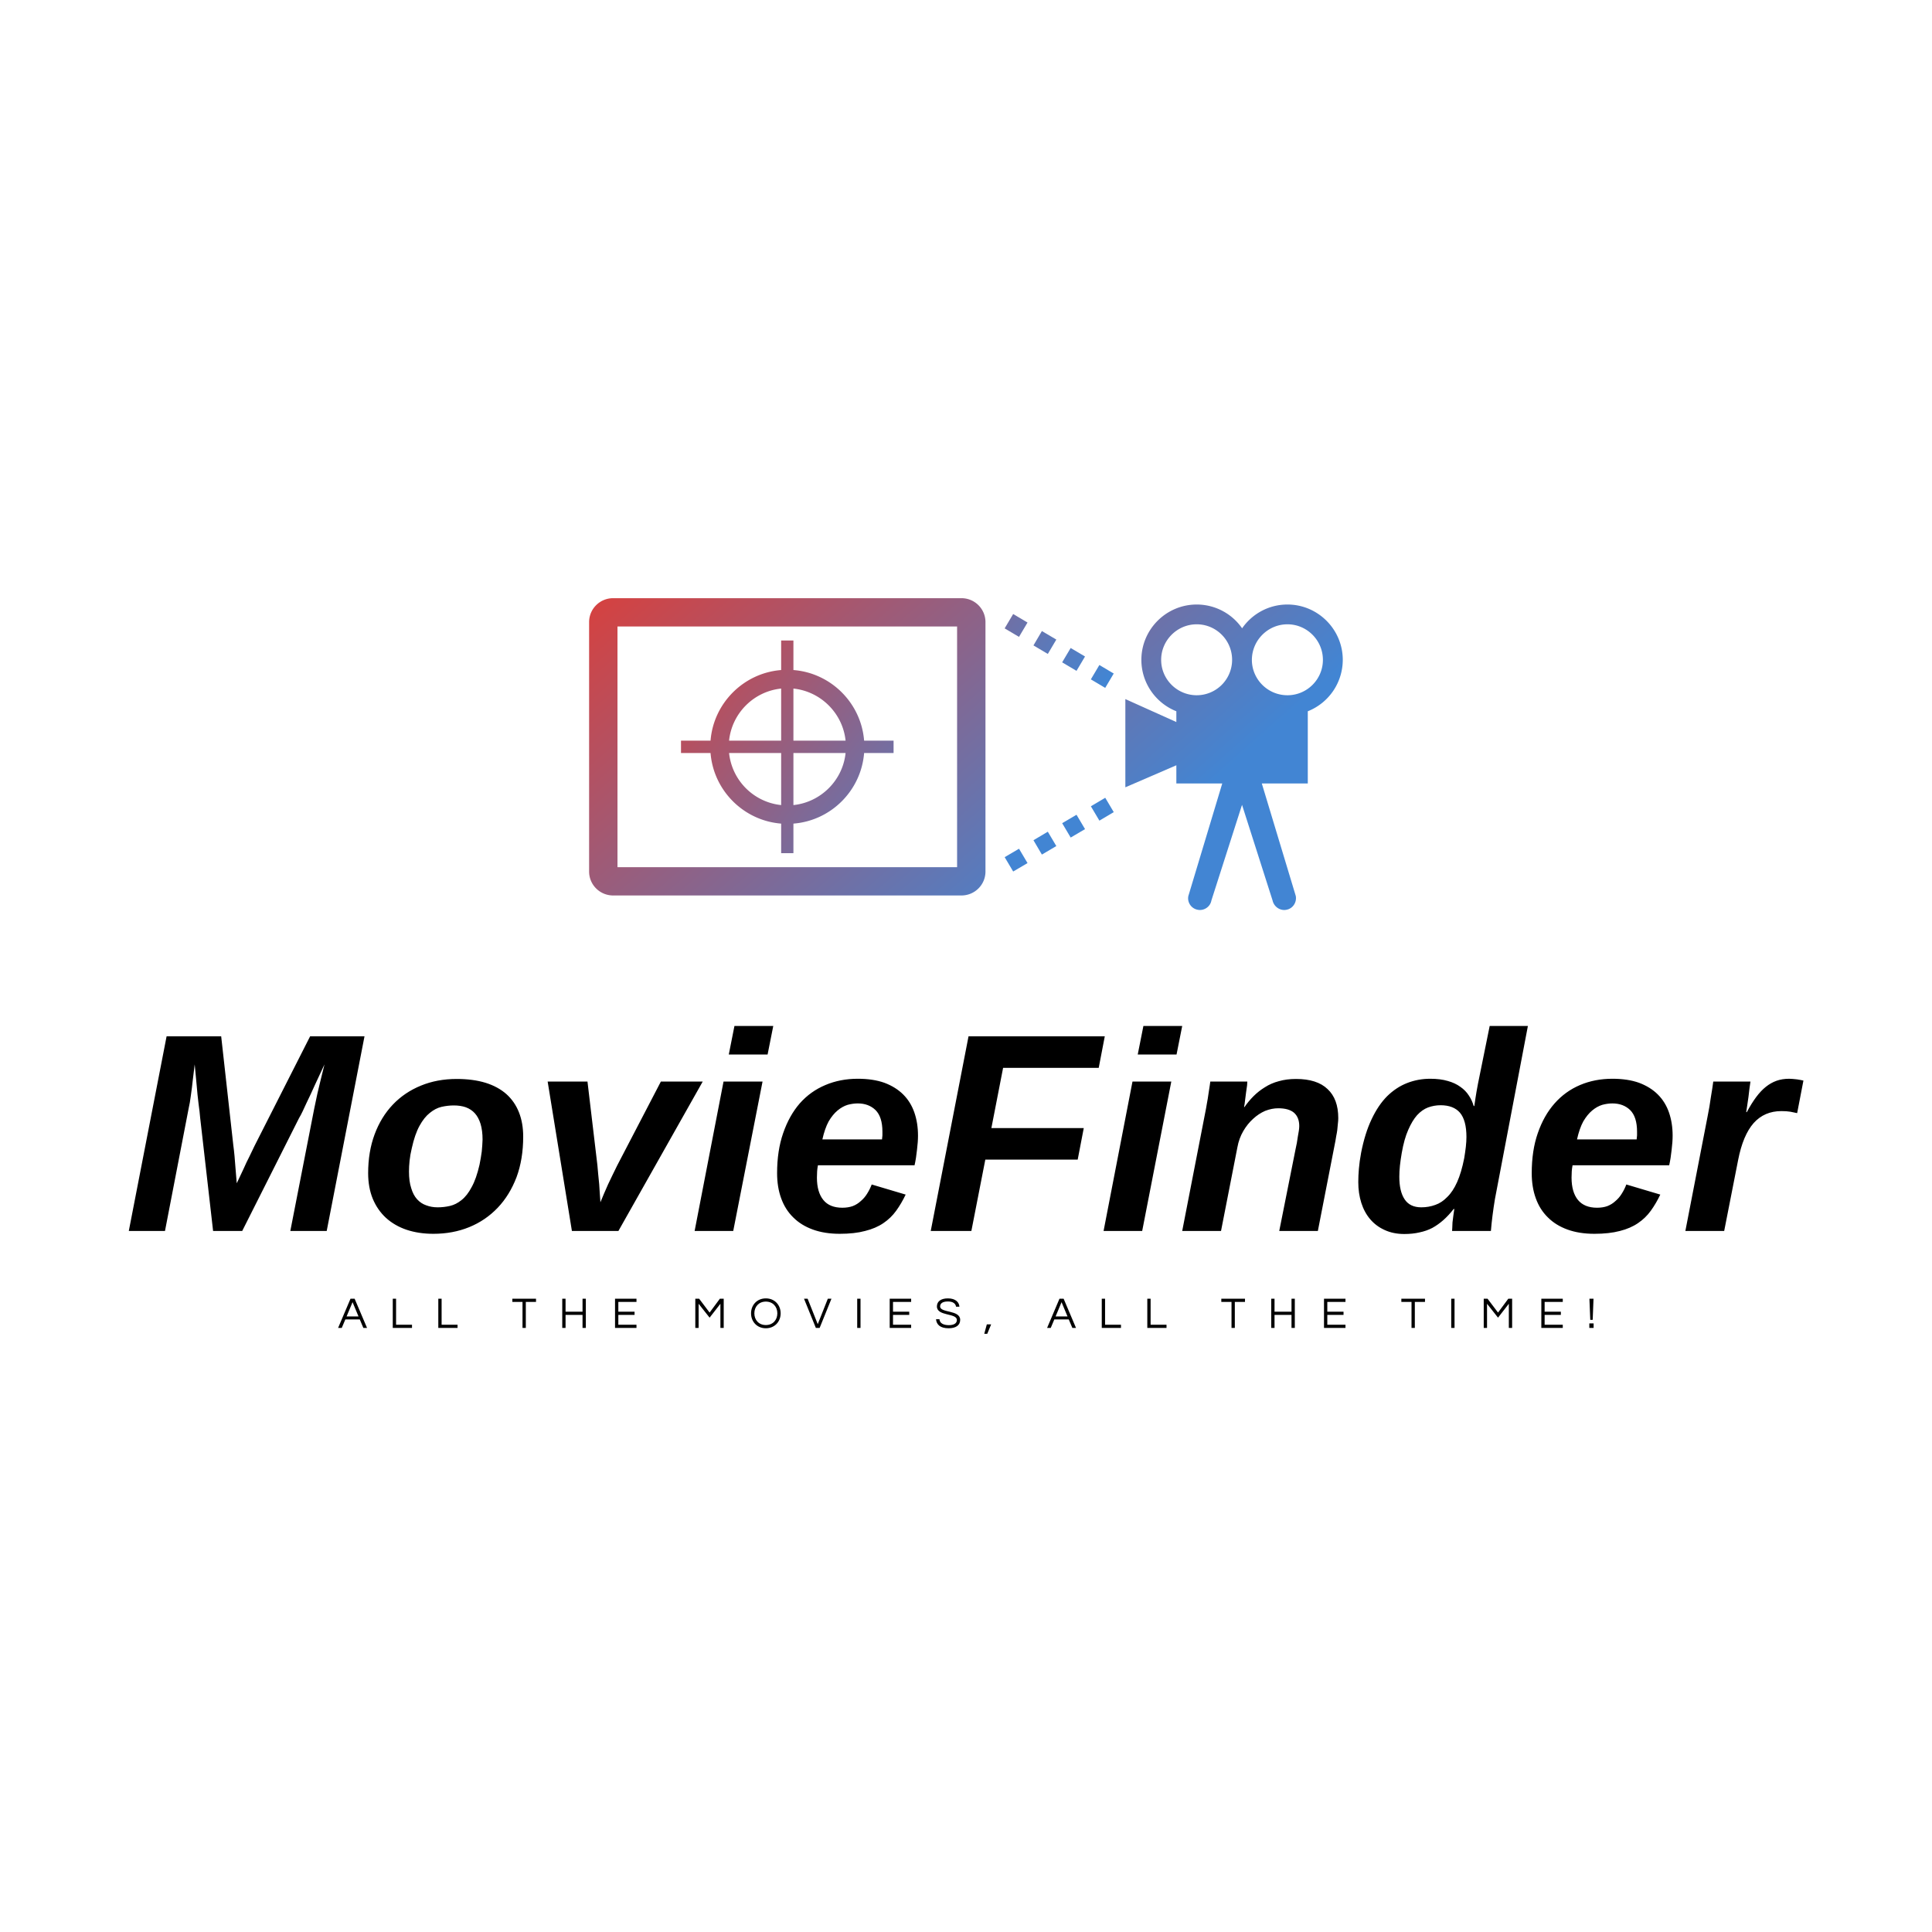 <svg data-v-fde0c5aa="" xmlns="http://www.w3.org/2000/svg" viewBox="0 0 300 300" class="iconAboveSlogan"><!----><defs data-v-fde0c5aa=""><!----></defs><rect data-v-fde0c5aa="" fill="transparent" x="0" y="0" width="300px" height="300px" class="logo-background-square"></rect><defs data-v-fde0c5aa=""><!----></defs><g data-v-fde0c5aa="" id="08fef392-57d1-433b-a4b6-88a05efc305b" fill="#000000" transform="matrix(3.139,0,0,3.139,19.215,159.159)"><path d="M10.04 10.19L8.24 10.19L9.42 4.15Q9.50 3.77 9.58 3.39Q9.67 3.00 9.75 2.68L9.75 2.68Q9.84 2.30 9.93 1.95L9.93 1.95Q9.68 2.48 9.45 2.98L9.45 2.98Q9.36 3.19 9.25 3.42Q9.15 3.64 9.04 3.86Q8.94 4.07 8.85 4.27Q8.76 4.46 8.67 4.61L8.67 4.61L5.86 10.19L4.42 10.19L3.78 4.59Q3.77 4.46 3.75 4.28Q3.73 4.10 3.70 3.89Q3.68 3.68 3.65 3.45Q3.63 3.23 3.61 3.01L3.61 3.01Q3.56 2.51 3.51 1.95L3.51 1.95Q3.46 2.37 3.41 2.77L3.41 2.77Q3.39 2.94 3.37 3.12Q3.34 3.31 3.32 3.49Q3.29 3.66 3.27 3.83Q3.24 3.99 3.21 4.13L3.21 4.13L2.04 10.19L0.25 10.19L2.12 0.56L4.82 0.56L5.42 5.95Q5.45 6.16 5.48 6.48Q5.50 6.79 5.53 7.10L5.53 7.10Q5.56 7.46 5.59 7.83L5.59 7.83Q5.76 7.46 5.93 7.11L5.93 7.11Q6.06 6.81 6.22 6.50Q6.37 6.19 6.47 5.98L6.47 5.98L9.22 0.56L11.91 0.56L10.04 10.19ZM19.76 5.52L19.76 5.52Q19.76 6.64 19.43 7.53Q19.09 8.42 18.50 9.04Q17.90 9.67 17.09 10.00Q16.28 10.33 15.32 10.33L15.32 10.33Q14.59 10.33 13.99 10.13Q13.40 9.93 12.97 9.54Q12.55 9.15 12.32 8.60Q12.09 8.04 12.09 7.33L12.09 7.33Q12.09 6.27 12.41 5.41Q12.73 4.55 13.31 3.94Q13.89 3.33 14.70 3.00Q15.50 2.67 16.47 2.67L16.47 2.67Q17.28 2.67 17.90 2.86Q18.51 3.05 18.93 3.42Q19.34 3.79 19.55 4.32Q19.76 4.85 19.76 5.52ZM17.75 5.67L17.75 5.67Q17.75 5.22 17.65 4.89Q17.55 4.57 17.37 4.37Q17.19 4.17 16.92 4.07Q16.66 3.98 16.33 3.98L16.33 3.98Q16.03 3.98 15.72 4.05Q15.42 4.12 15.14 4.35Q14.86 4.57 14.63 4.99Q14.40 5.41 14.25 6.09L14.25 6.09Q14.17 6.42 14.14 6.71Q14.11 7 14.11 7.25L14.11 7.25Q14.11 7.74 14.22 8.07Q14.32 8.41 14.51 8.62Q14.70 8.83 14.96 8.92Q15.22 9.02 15.53 9.02L15.53 9.02Q15.84 9.02 16.14 8.95Q16.44 8.88 16.71 8.66Q16.99 8.44 17.21 8.02Q17.44 7.61 17.60 6.91L17.60 6.91Q17.67 6.56 17.71 6.26Q17.74 5.96 17.75 5.67ZM28.64 2.80L24.47 10.19L22.17 10.19L20.97 2.80L22.94 2.80L23.43 6.93Q23.45 7.14 23.47 7.38Q23.50 7.63 23.52 7.88Q23.54 8.12 23.55 8.35Q23.57 8.59 23.58 8.77L23.58 8.77Q23.65 8.59 23.75 8.36Q23.85 8.13 23.96 7.88Q24.08 7.64 24.19 7.40Q24.31 7.16 24.41 6.95L24.41 6.95L26.57 2.80L28.64 2.80ZM31.85 1.46L29.93 1.46L30.21 0.05L32.13 0.05L31.85 1.46ZM30.15 10.19L28.24 10.19L29.67 2.80L31.60 2.80L30.15 10.19ZM39.12 6.94L34.34 6.94Q34.31 7.09 34.30 7.24Q34.29 7.39 34.29 7.55L34.29 7.55Q34.29 8.27 34.61 8.66Q34.92 9.04 35.55 9.04L35.55 9.04Q35.83 9.04 36.06 8.96Q36.29 8.87 36.46 8.71Q36.64 8.56 36.77 8.35Q36.91 8.13 37.00 7.89L37.00 7.89L38.68 8.39Q38.47 8.83 38.21 9.19Q37.95 9.55 37.58 9.80Q37.20 10.06 36.67 10.19Q36.15 10.33 35.42 10.33L35.42 10.33Q34.67 10.33 34.09 10.12Q33.51 9.91 33.12 9.52Q32.72 9.13 32.52 8.57Q32.32 8.02 32.32 7.33L32.32 7.33Q32.32 6.21 32.62 5.35Q32.92 4.48 33.44 3.88Q33.97 3.28 34.71 2.97Q35.44 2.66 36.31 2.66L36.31 2.66Q37.07 2.66 37.63 2.86Q38.19 3.07 38.56 3.44Q38.93 3.81 39.11 4.33Q39.29 4.85 39.29 5.47L39.29 5.47Q39.29 5.78 39.24 6.18Q39.20 6.58 39.12 6.94L39.12 6.94ZM34.56 5.66L37.51 5.66Q37.52 5.55 37.53 5.46Q37.53 5.37 37.53 5.28L37.53 5.28Q37.53 4.55 37.19 4.21Q36.85 3.88 36.31 3.88L36.31 3.88Q36.07 3.88 35.81 3.95Q35.55 4.03 35.31 4.23Q35.07 4.43 34.87 4.77Q34.68 5.12 34.56 5.66L34.56 5.66ZM48.23 2.12L43.50 2.12L42.92 5.10L47.49 5.10L47.19 6.66L42.62 6.66L41.93 10.19L39.92 10.19L41.79 0.56L48.53 0.56L48.23 2.12ZM52.08 1.46L50.16 1.46L50.44 0.05L52.36 0.05L52.08 1.46ZM50.38 10.19L48.47 10.19L49.90 2.80L51.82 2.80L50.38 10.19ZM59.07 10.19L57.16 10.19L57.97 6.13Q58.00 6.00 58.03 5.84Q58.06 5.68 58.08 5.52Q58.11 5.37 58.13 5.23Q58.15 5.09 58.15 5.00L58.15 5.00Q58.15 4.57 57.89 4.34Q57.63 4.12 57.11 4.12L57.11 4.12Q56.79 4.12 56.46 4.25Q56.14 4.39 55.87 4.64Q55.59 4.89 55.38 5.25Q55.17 5.61 55.09 6.05L55.09 6.05L54.28 10.19L52.36 10.19L53.49 4.38Q53.54 4.14 53.58 3.89Q53.63 3.63 53.66 3.40Q53.70 3.17 53.72 3.01Q53.74 2.84 53.75 2.80L53.75 2.80L55.58 2.80Q55.58 2.83 55.57 2.98Q55.55 3.13 55.52 3.33Q55.50 3.52 55.47 3.72Q55.45 3.92 55.42 4.06L55.42 4.06L55.44 4.06Q55.64 3.77 55.89 3.52Q56.14 3.27 56.45 3.08Q56.76 2.88 57.14 2.78Q57.52 2.67 57.99 2.67L57.99 2.67Q59.03 2.67 59.55 3.17Q60.08 3.66 60.08 4.61L60.08 4.61Q60.08 4.73 60.06 4.89Q60.05 5.04 60.03 5.20Q60.01 5.35 59.98 5.49Q59.96 5.63 59.94 5.73L59.94 5.73L59.07 10.19ZM65.82 9.10L65.79 9.10Q65.54 9.42 65.28 9.65Q65.02 9.88 64.73 10.04Q64.44 10.19 64.10 10.26Q63.76 10.34 63.35 10.34L63.35 10.34Q62.80 10.34 62.37 10.14Q61.95 9.95 61.66 9.61Q61.37 9.27 61.22 8.80Q61.07 8.33 61.07 7.77L61.07 7.77Q61.07 7.46 61.10 7.11Q61.13 6.75 61.21 6.32L61.21 6.32Q61.40 5.35 61.73 4.66Q62.06 3.96 62.50 3.52Q62.95 3.08 63.49 2.87Q64.03 2.66 64.63 2.66L64.63 2.66Q65.13 2.66 65.50 2.77Q65.86 2.87 66.12 3.06Q66.38 3.24 66.54 3.49Q66.70 3.73 66.78 4.01L66.78 4.01L66.81 4.01Q66.83 3.88 66.87 3.60Q66.91 3.33 66.99 2.91L66.99 2.91L67.57 0.05L69.46 0.05L67.83 8.61Q67.76 9.03 67.71 9.43Q67.66 9.82 67.63 10.19L67.63 10.19L65.71 10.19Q65.71 10.14 65.72 10.03Q65.72 9.92 65.73 9.77Q65.75 9.62 65.77 9.45Q65.79 9.28 65.82 9.10L65.82 9.10ZM64.19 9.02L64.19 9.02Q64.55 9.02 64.88 8.90Q65.20 8.79 65.47 8.51Q65.75 8.24 65.96 7.77Q66.17 7.30 66.31 6.59L66.31 6.59Q66.36 6.29 66.39 6.03Q66.42 5.76 66.42 5.54L66.42 5.54Q66.42 4.72 66.10 4.34Q65.78 3.97 65.14 3.97L65.14 3.97Q64.82 3.97 64.52 4.08Q64.23 4.19 63.98 4.46Q63.74 4.73 63.54 5.19Q63.34 5.64 63.22 6.33L63.22 6.33Q63.16 6.68 63.13 6.96Q63.10 7.25 63.10 7.51L63.10 7.51Q63.10 8.23 63.36 8.62Q63.62 9.02 64.19 9.02ZM76.45 6.94L71.67 6.94Q71.64 7.09 71.63 7.24Q71.62 7.39 71.62 7.55L71.62 7.55Q71.62 8.27 71.94 8.66Q72.26 9.04 72.88 9.04L72.88 9.04Q73.17 9.04 73.39 8.96Q73.62 8.87 73.79 8.71Q73.97 8.56 74.10 8.35Q74.24 8.13 74.33 7.89L74.33 7.89L76.01 8.39Q75.80 8.83 75.54 9.19Q75.28 9.55 74.91 9.80Q74.53 10.06 74.01 10.19Q73.48 10.33 72.75 10.33L72.75 10.33Q72.00 10.33 71.42 10.12Q70.84 9.91 70.45 9.52Q70.05 9.13 69.85 8.57Q69.65 8.02 69.65 7.33L69.65 7.33Q69.65 6.21 69.95 5.35Q70.25 4.48 70.78 3.88Q71.31 3.28 72.04 2.97Q72.77 2.66 73.64 2.66L73.64 2.66Q74.40 2.66 74.96 2.86Q75.52 3.07 75.89 3.44Q76.26 3.81 76.44 4.33Q76.62 4.85 76.62 5.47L76.62 5.47Q76.62 5.78 76.57 6.18Q76.53 6.58 76.45 6.94L76.45 6.94ZM71.89 5.66L74.84 5.66Q74.85 5.55 74.86 5.46Q74.86 5.37 74.86 5.28L74.86 5.28Q74.86 4.55 74.52 4.21Q74.18 3.88 73.64 3.88L73.64 3.88Q73.40 3.88 73.14 3.95Q72.88 4.03 72.64 4.23Q72.40 4.43 72.20 4.77Q72.01 5.12 71.89 5.66L71.89 5.66ZM83.09 2.75L82.78 4.36Q82.62 4.33 82.44 4.29Q82.26 4.26 82.00 4.26L82.00 4.26Q81.16 4.26 80.63 4.85Q80.10 5.45 79.86 6.68L79.86 6.68L79.17 10.19L77.25 10.19L78.35 4.52Q78.39 4.28 78.44 4.04Q78.48 3.80 78.51 3.58Q78.55 3.35 78.58 3.15Q78.61 2.95 78.63 2.80L78.63 2.80L80.47 2.80Q80.45 2.95 80.42 3.15Q80.40 3.36 80.37 3.57Q80.34 3.78 80.31 3.98Q80.28 4.17 80.26 4.31L80.26 4.31L80.29 4.31Q80.52 3.88 80.75 3.57Q80.98 3.26 81.23 3.06Q81.48 2.86 81.76 2.76Q82.04 2.66 82.39 2.66L82.39 2.66Q82.47 2.66 82.57 2.67Q82.67 2.68 82.77 2.69Q82.87 2.71 82.95 2.72Q83.04 2.74 83.09 2.75L83.09 2.75Z"></path></g><defs data-v-fde0c5aa=""><linearGradient data-v-fde0c5aa="" gradientTransform="rotate(25)" id="eb140efc-23b6-4bec-b4e8-6f93183b3314" x1="0%" y1="0%" x2="100%" y2="0%"><stop data-v-fde0c5aa="" offset="0%" stop-color="#D6413F" stop-opacity="1"></stop><stop data-v-fde0c5aa="" offset="100%" stop-color="#4285D3" stop-opacity="1"></stop></linearGradient></defs><g data-v-fde0c5aa="" id="4e3238b1-8da3-45d0-be02-f6e40bc8f3bb" stroke="none" fill="url(#eb140efc-23b6-4bec-b4e8-6f93183b3314)" transform="matrix(1.296,0,0,1.296,84.711,53.914)"><path d="M88.89 30.83c-2.25 0-4.24 1.13-5.43 2.85a6.614 6.614 0 00-5.44-2.85c-3.65 0-6.63 2.98-6.63 6.63 0 2.79 1.74 5.19 4.19 6.16v1.29l-6.11-2.75v10.57l6.11-2.64v2.18h5.5l-4.06 13.48c-.16.76.35 1.51 1.11 1.65.09.02.19.03.27.03.66 0 1.26-.47 1.38-1.14l3.67-11.46 3.66 11.46c.15.67.74 1.14 1.4 1.14.09 0 .17-.01.27-.03.76-.14 1.25-.89 1.11-1.65l-4.07-13.48h5.51v-8.65a6.638 6.638 0 004.19-6.16c0-3.65-2.98-6.63-6.63-6.63zm-6.63 6.71a4.245 4.245 0 01-4.24 4.16c-2.34 0-4.26-1.9-4.26-4.24s1.92-4.26 4.26-4.26c2.31 0 4.19 1.86 4.24 4.16v.18zm6.63 4.16c-2.31 0-4.2-1.84-4.26-4.14v-.14c.03-2.33 1.94-4.22 4.26-4.22 2.34 0 4.25 1.92 4.25 4.26s-1.91 4.24-4.25 4.24zM49.83 30.07H8.1c-1.59 0-2.88 1.28-2.88 2.87v29.88c0 1.59 1.29 2.87 2.88 2.87h41.73c1.59 0 2.88-1.28 2.88-2.87V32.94c0-1.59-1.29-2.87-2.88-2.87zm-.52 32.23H8.62V33.46h40.69V62.3z"></path><path d="M38.17 47.14c-.36-4.51-3.97-8.11-8.47-8.46v-3.54h-1.47v3.54c-4.5.36-8.1 3.96-8.46 8.46h-3.54v1.48h3.54c.36 4.5 3.96 8.1 8.46 8.46v3.54h1.47v-3.54c4.5-.35 8.11-3.95 8.47-8.46h3.53v-1.48h-3.53zm-9.94 7.72a7.014 7.014 0 01-6.24-6.24h6.24v6.24zm0-7.72h-6.24c.34-3.28 2.95-5.9 6.24-6.24v6.24zm1.47 7.72v-6.24h6.25c-.34 3.28-2.97 5.9-6.25 6.24zm0-7.72V40.9c3.28.34 5.91 2.96 6.25 6.24H29.7zM65.337 39.797l1.02-1.719 1.72 1.02-1.02 1.72zM61.898 37.758l1.02-1.72 1.72 1.02-1.02 1.72zM59.47 34.01l-1.01 1.72 1.72 1.02 1.02-1.72zM55.008 33.688l1.02-1.72 1.72 1.02-1.02 1.72zM56.73 60.09l-1.72 1.01 1.02 1.72 1.72-1.01zM60.18 58.05l-1.72 1.02 1.01 1.72 1.73-1.02zM63.62 56.02l-1.72 1.01 1.02 1.72 1.72-1.01zM65.34 55.005l1.721-1.02 1.02 1.72-1.72 1.02z"></path></g><defs data-v-fde0c5aa=""><!----></defs><g data-v-fde0c5aa="" id="89c3ecbc-ca8b-4ee6-86e0-af02b3f32b09" fill="#000000" transform="matrix(0.489,0,0,0.489,52.48,200.585)"><path d="M5.29 2.21L3.98 2.21L0.04 11.48L1.20 11.48L2.34 8.79L6.93 8.79L8.06 11.48L9.23 11.48ZM2.74 7.83L4.63 3.30L6.52 7.83ZM17.40 2.21L17.40 11.48L23.51 11.48L23.51 10.47L18.45 10.47L18.45 2.21ZM31.86 2.21L31.86 11.48L37.97 11.48L37.97 10.47L32.91 10.47L32.91 2.21ZM62.89 2.21L55.37 2.21L55.37 3.22L58.60 3.22L58.60 11.48L59.65 11.48L59.65 3.22L62.89 3.22ZM77.66 2.21L77.66 6.33L72.27 6.33L72.27 2.21L71.22 2.21L71.22 11.48L72.27 11.48L72.27 7.35L77.66 7.35L77.66 11.48L78.71 11.48L78.71 2.21ZM94.79 3.22L94.79 2.21L87.98 2.21L87.98 11.48L94.79 11.48L94.79 10.47L89.03 10.47L89.03 7.35L94.18 7.35L94.18 6.33L89.03 6.33L89.03 3.22ZM121.27 2.21L118.01 6.61L114.69 2.21L113.47 2.21L113.47 11.48L114.52 11.48L114.52 3.81L118.01 8.22L121.44 3.81L121.44 11.48L122.49 11.48L122.49 2.21ZM135.87 2.10C133.06 2.10 131.17 4.21 131.17 6.85C131.17 9.48 133.06 11.59 135.87 11.59C138.68 11.59 140.57 9.48 140.57 6.85C140.57 4.21 138.68 2.10 135.87 2.10ZM135.87 10.57C133.62 10.57 132.22 8.93 132.22 6.85C132.22 4.76 133.62 3.12 135.87 3.12C138.12 3.12 139.52 4.76 139.52 6.85C139.52 8.93 138.12 10.57 135.87 10.57ZM155.55 2.21L152.35 10.29L149.14 2.21L147.99 2.21L151.75 11.48L152.95 11.48L156.70 2.21ZM165.93 2.21L164.88 2.21L164.88 11.48L165.93 11.48ZM182.01 3.22L182.01 2.21L175.20 2.21L175.20 11.48L182.01 11.48L182.01 10.47L176.25 10.47L176.25 7.35L181.40 7.35L181.40 6.33L176.25 6.33L176.25 3.22ZM191.21 4.65C191.21 4.03 191.58 3.08 193.68 3.08C195.37 3.08 196.15 3.82 196.27 4.75L197.34 4.75C197.26 3.36 196.14 2.10 193.68 2.10C191.35 2.10 190.19 3.15 190.19 4.66C190.19 7.84 196.53 6.69 196.53 8.96C196.53 10.05 195.55 10.60 193.98 10.60C192.37 10.60 191.07 10.05 191.00 8.71L189.91 8.71C190.05 10.37 191.17 11.59 193.91 11.59C196.20 11.59 197.58 10.64 197.58 8.92C197.58 5.68 191.21 6.80 191.21 4.65ZM205.23 13.34L206.18 13.34L207.41 10.36L206.04 10.36ZM230.43 2.21L229.11 2.21L225.18 11.48L226.34 11.48L227.47 8.79L232.06 8.79L233.20 11.48L234.36 11.48ZM227.88 7.83L229.77 3.30L231.66 7.83ZM242.54 2.21L242.54 11.48L248.64 11.48L248.64 10.47L243.59 10.47L243.59 2.21ZM257.00 2.21L257.00 11.48L263.10 11.48L263.10 10.47L258.05 10.47L258.05 2.21ZM288.02 2.21L280.50 2.21L280.50 3.22L283.74 3.22L283.74 11.48L284.79 11.48L284.79 3.22L288.02 3.22ZM302.79 2.21L302.79 6.33L297.40 6.33L297.40 2.21L296.35 2.21L296.35 11.48L297.40 11.48L297.40 7.35L302.79 7.35L302.79 11.48L303.84 11.48L303.84 2.21ZM319.93 3.22L319.93 2.21L313.11 2.21L313.11 11.48L319.93 11.48L319.93 10.47L314.16 10.47L314.16 7.35L319.31 7.35L319.31 6.33L314.16 6.33L314.16 3.22ZM345.18 2.21L337.67 2.21L337.67 3.22L340.90 3.22L340.90 11.48L341.95 11.48L341.95 3.22L345.18 3.22ZM354.56 2.21L353.51 2.21L353.51 11.48L354.56 11.48ZM371.63 2.21L368.37 6.61L365.05 2.21L363.83 2.21L363.83 11.48L364.88 11.48L364.88 3.81L368.37 8.22L371.80 3.81L371.80 11.48L372.85 11.48L372.85 2.21ZM388.93 3.22L388.93 2.21L382.12 2.21L382.12 11.48L388.93 11.48L388.93 10.47L383.17 10.47L383.17 7.35L388.32 7.35L388.32 6.33L383.17 6.33L383.17 3.22ZM397.36 10.05L397.36 11.48L398.72 11.48L398.72 10.05ZM398.43 8.92L398.69 2.21L397.39 2.21L397.66 8.92Z"></path></g></svg>
